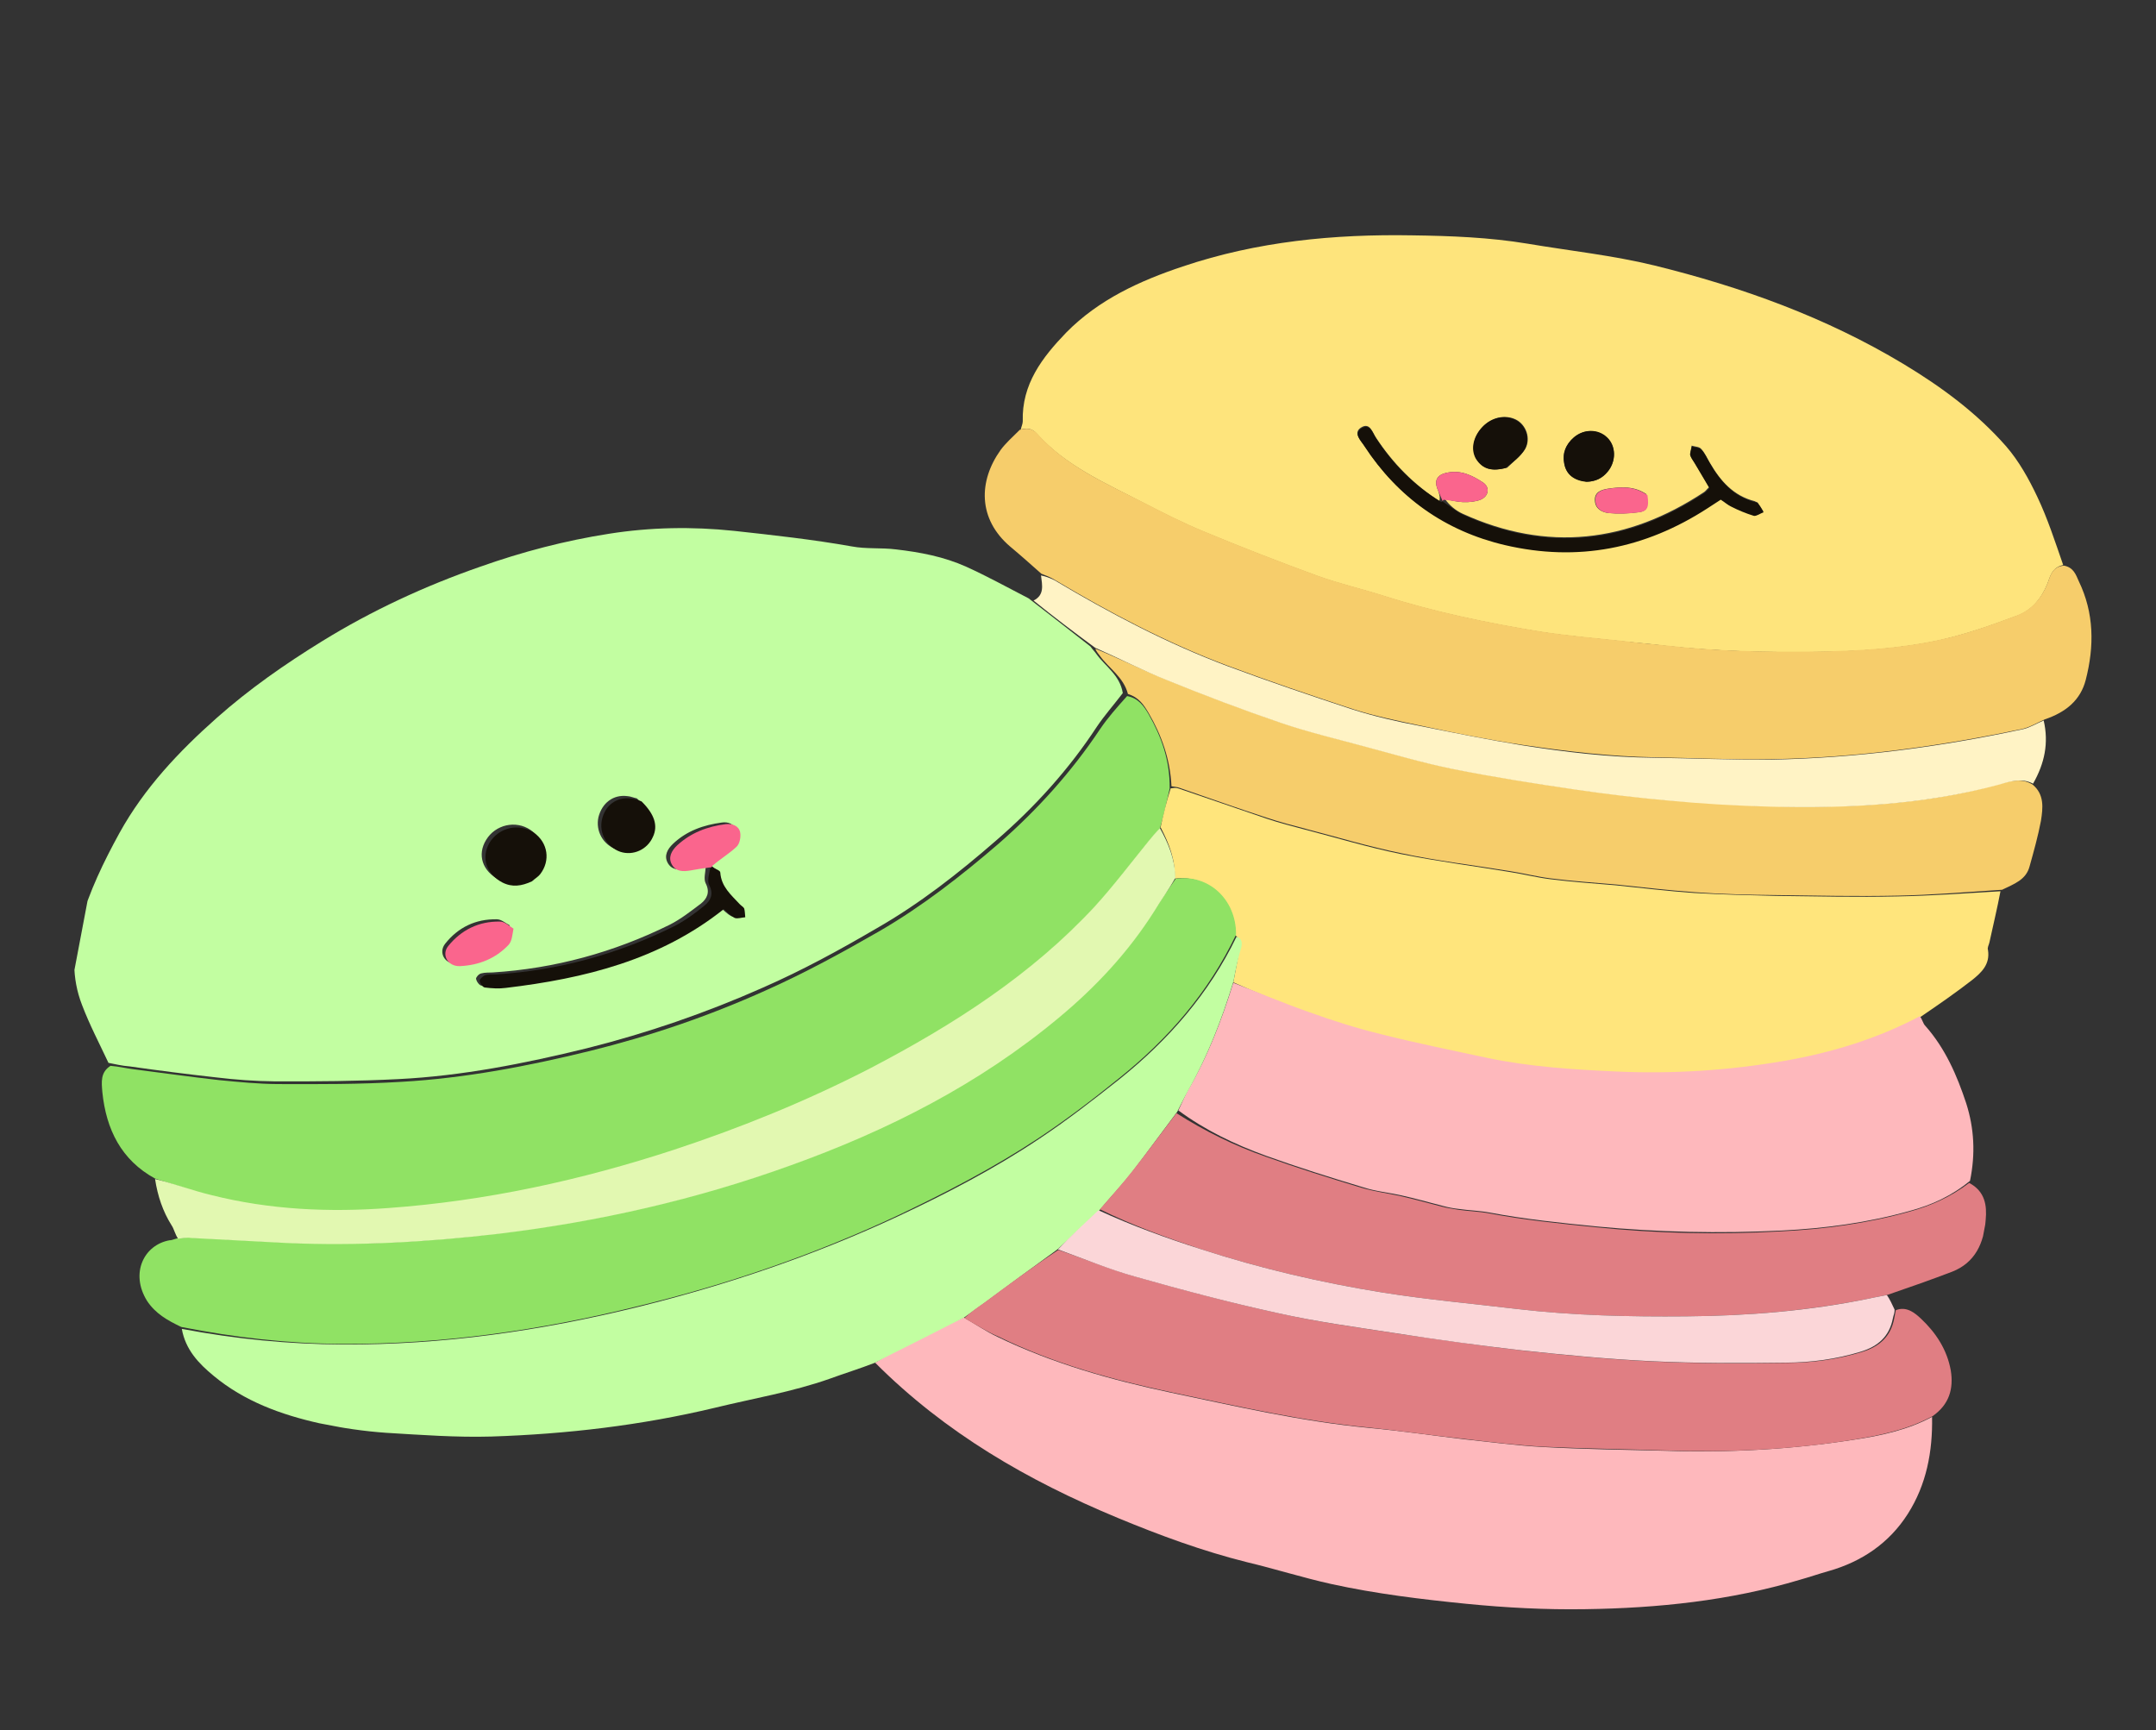 <svg width="157" height="126" viewBox="0 0 157 126" fill="none" xmlns="http://www.w3.org/2000/svg">
<rect x="0" y="0" width="157" height="126" fill="#333333" stroke="none"/>
<g clip-path="url(#clip0_36_1855)">
<path d="M7.898 77.396C7.242 75.995 6.516 74.613 5.968 73.167C5.217 71.224 5.264 69.236 5.844 67.218C6.516 64.89 7.545 62.76 8.701 60.655C10.503 57.395 13.017 54.729 15.786 52.274C18.159 50.17 20.739 48.368 23.46 46.69C27.075 44.461 30.936 42.672 34.954 41.273C38.024 40.185 41.141 39.368 44.363 38.865C47.383 38.39 50.388 38.337 53.455 38.657C56.325 38.971 59.194 39.286 62.029 39.79C63.077 39.989 64.186 39.872 65.246 40.007C67.018 40.212 68.734 40.537 70.371 41.273C71.857 41.947 73.318 42.748 74.906 43.573C76.486 44.789 77.919 45.912 79.409 47.078C79.564 47.304 79.705 47.429 79.834 47.617C80.485 48.526 81.551 49.154 81.762 50.47C81.106 51.328 80.436 52.085 79.887 52.898C77.848 56.014 75.348 58.782 72.516 61.224C69.796 63.59 66.974 65.805 63.836 67.6C61.133 69.183 58.416 70.665 55.545 71.922C51.411 73.757 47.116 75.235 42.727 76.335C38.205 77.442 33.656 78.348 29.003 78.58C26.012 78.733 23.013 78.754 20.019 78.743C18.573 78.731 17.145 78.624 15.729 78.454C13.634 78.221 11.513 77.95 9.429 77.653C8.877 77.614 8.375 77.486 7.898 77.396ZM51.394 63.081C51.379 63.504 51.22 63.998 51.389 64.325C51.726 64.978 51.471 65.453 51.044 65.798C50.314 66.347 49.578 66.928 48.778 67.333C44.71 69.345 40.404 70.526 35.873 70.813C35.607 70.828 35.315 70.805 35.037 70.884C34.866 70.917 34.654 71.171 34.667 71.272C34.695 71.474 34.907 71.743 35.034 71.767C35.549 71.832 36.075 71.833 36.576 71.797C42.301 71.114 47.816 69.802 52.442 66.063C52.698 66.275 52.942 66.55 53.242 66.706C53.452 66.811 53.742 66.669 54.008 66.654C53.987 66.421 53.997 66.194 53.931 66.018C53.892 65.879 53.707 65.812 53.598 65.693C52.969 65.017 52.258 64.424 52.19 63.396C52.182 63.264 51.781 63.122 51.67 62.839C52.242 62.424 52.841 62.046 53.33 61.55C53.568 61.333 53.664 60.827 53.597 60.487C53.49 60.009 53.032 59.823 52.557 59.897C51.24 60.073 50.008 60.495 49.004 61.45C48.602 61.832 48.347 62.308 48.613 62.816C48.905 63.363 49.431 63.364 49.975 63.271C50.5 63.109 51.006 63.041 51.394 63.081ZM38.556 63.955C38.718 63.79 38.939 63.668 39.076 63.465C39.858 62.467 39.678 61.156 38.63 60.434C37.55 59.705 36.07 60.047 35.398 61.163C34.731 62.248 35.132 63.437 36.331 64.057C37.045 64.455 37.723 64.354 38.556 63.955ZM46.373 58.136C46.151 58.094 45.908 57.983 45.68 57.972C44.651 57.843 43.84 58.474 43.579 59.505C43.356 60.511 43.919 61.534 44.912 61.853C45.841 62.16 46.85 61.697 47.29 60.765C47.674 59.954 47.443 59.092 46.373 58.136ZM37.116 67.382C36.816 67.227 36.509 66.939 36.179 66.942C34.638 66.912 33.37 67.523 32.419 68.718C31.9 69.373 32.398 70.22 33.26 70.187C34.617 70.149 35.861 69.665 36.813 68.634C37.026 68.38 37.046 67.925 37.116 67.382Z" fill="#C2FEA1"/>
<path d="M74.332 31.278C74.368 31.089 74.473 30.88 74.477 30.684C74.397 27.984 75.884 26.04 77.646 24.213C80.01 21.813 83 20.448 86.128 19.404C91.542 17.581 97.142 17.038 102.85 17.138C105.641 17.176 108.452 17.283 111.228 17.743C114.322 18.264 117.452 18.596 120.473 19.332C126.825 20.895 132.957 23.105 138.601 26.499C141.378 28.171 143.948 30.066 146.087 32.501C147.006 33.559 147.744 34.877 148.354 36.172C149.107 37.755 149.646 39.428 150.242 41.145C149.42 41.317 149.294 41.981 149.097 42.5C148.659 43.596 147.933 44.473 146.84 44.855C145.034 45.528 143.234 46.169 141.343 46.596C138.319 47.267 135.258 47.44 132.157 47.474C128.562 47.513 124.991 47.426 121.41 47.042C120.381 46.912 119.346 46.815 118.311 46.717C116.248 46.489 114.172 46.325 112.127 46.003C108.264 45.369 104.4 44.571 100.676 43.375C99.124 42.884 97.515 42.514 95.974 41.96C93.172 40.938 90.383 39.853 87.637 38.71C86.171 38.105 84.73 37.374 83.321 36.648C80.565 35.209 77.64 33.968 75.521 31.602C75.142 31.17 74.781 31.167 74.332 31.278ZM104.842 36.504C102.964 35.296 101.418 33.727 100.193 31.858C99.935 31.481 99.755 30.694 99.075 31.155C98.54 31.544 99.072 32.038 99.33 32.414C101.776 36.184 105.233 38.607 109.582 39.628C114.873 40.892 119.77 39.889 124.309 36.951C124.643 36.753 124.983 36.523 125.285 36.318C125.605 36.542 125.803 36.711 126.045 36.822C126.587 37.089 127.135 37.323 127.695 37.495C127.88 37.563 128.15 37.352 128.403 37.236C128.28 37.016 128.125 36.791 127.996 36.602C127.939 36.559 127.843 36.541 127.786 36.497C126.215 36.101 125.271 35.006 124.501 33.681C124.301 33.349 124.144 32.959 123.868 32.677C123.734 32.521 123.404 32.524 123.187 32.45C123.145 32.671 123.104 32.893 123.068 33.082C123.121 33.322 123.282 33.516 123.411 33.704C123.76 34.294 124.115 34.852 124.458 35.474C124.301 35.608 124.207 35.754 124.094 35.83C118.523 39.522 112.665 40.212 106.514 37.41C105.998 37.181 105.517 36.762 105.234 36.349C105.678 36.433 106.117 36.549 106.542 36.564C106.967 36.579 107.436 36.537 107.828 36.382C108.402 36.13 108.522 35.498 107.998 35.137C107.237 34.633 106.396 34.212 105.402 34.416C104.618 34.562 104.401 35.012 104.726 35.728C104.811 35.974 104.89 36.251 104.81 36.498L104.842 36.504ZM109.749 34.061C110.194 33.622 110.729 33.232 111.059 32.705C111.501 31.938 111.134 30.919 110.382 30.547C109.597 30.169 108.636 30.38 107.978 31.074C107.32 31.768 107.114 32.678 107.509 33.375C107.975 34.216 108.712 34.323 109.749 34.061ZM115.613 35.074C116.209 35.056 116.682 34.819 117.064 34.367C117.702 33.604 117.683 32.487 117.011 31.869C116.338 31.25 115.323 31.222 114.607 31.872C114.017 32.382 113.732 33.016 113.912 33.803C114.066 34.552 114.642 34.989 115.613 35.074ZM119.885 35.982C119.009 35.391 118.078 35.443 117.096 35.585C116.622 35.658 116.097 35.821 116.142 36.451C116.162 37.044 116.64 37.299 117.123 37.357C117.834 37.427 118.563 37.401 119.272 37.306C119.943 37.237 120.067 36.933 119.885 35.982Z" fill="#FEE47C"/>
<path d="M140.693 103.175C140.74 105.705 140.285 108.107 138.927 110.239C137.568 112.372 135.566 113.727 133.133 114.412C132.437 114.608 131.768 114.841 131.072 115.036C125.978 116.559 120.74 117.105 115.426 117.179C112.554 117.224 109.686 117.073 106.81 116.79C103.515 116.46 100.2 116.061 96.945 115.346C94.892 114.892 92.843 114.241 90.796 113.755C87.559 112.945 84.451 111.8 81.399 110.534C74.869 107.823 68.844 104.357 63.726 99.23C64.513 98.724 65.314 98.319 66.115 97.915C67.458 97.252 68.776 96.553 70.177 95.934C71.038 96.425 71.825 96.967 72.641 97.351C76.651 99.289 80.932 100.493 85.299 101.419C90.047 102.417 94.778 103.51 99.628 103.971C101.989 104.189 104.327 104.534 106.645 104.809C108.549 105.006 110.474 105.273 112.365 105.369C115.296 105.532 118.284 105.574 121.233 105.642C125.845 105.796 130.434 105.552 134.979 104.842C137.011 104.54 138.934 104.119 140.693 103.175Z" fill="#FEB8BC"/>
<path d="M8.047 77.613C8.631 77.658 9.134 77.786 9.648 77.851C11.737 78.116 13.852 78.418 15.948 78.652C17.37 78.79 18.823 78.935 20.238 78.941C23.231 78.952 26.224 78.962 29.222 78.778C33.88 78.514 38.423 77.64 42.945 76.533C47.366 75.439 51.624 73.987 55.763 72.12C58.603 70.857 61.357 69.349 64.054 67.798C67.198 65.971 70.021 63.756 72.734 61.422C75.535 58.974 78.034 56.206 80.105 53.096C80.654 52.283 81.324 51.526 82.076 50.686C82.902 50.843 83.289 51.407 83.638 51.997C84.576 53.648 85.204 55.371 85.176 57.428C84.947 58.465 84.735 59.407 84.454 60.369C84.128 60.7 83.872 61.012 83.615 61.323C82.326 62.912 81.127 64.551 79.723 66.053C75.087 71.067 69.394 74.703 63.367 77.849C58.77 80.219 54.017 82.2 49.076 83.784C42.303 86.003 35.401 87.511 28.291 88.03C23.951 88.353 19.643 88.159 15.401 87.093C14.021 86.733 12.665 86.247 11.297 85.824C8.821 84.471 7.731 82.235 7.453 79.53C7.395 78.799 7.298 78.093 8.047 77.613Z" fill="#90E264"/>
<path d="M84.504 60.28C84.715 59.338 84.921 58.428 85.246 57.409C85.518 57.362 85.683 57.361 85.835 57.422C87.968 58.154 90.132 58.892 92.265 59.623C93.162 59.924 94.104 60.168 95.013 60.406C97.335 61.009 99.638 61.708 101.983 62.185C104.615 62.716 107.282 63.058 109.931 63.495C110.922 63.65 111.895 63.9 112.892 64.023C114.467 64.223 116.06 64.329 117.647 64.466C119.552 64.663 121.45 64.892 123.367 65.026C125.353 65.14 127.351 65.192 129.318 65.237C132.273 65.273 135.223 65.341 138.165 65.276C140.675 65.228 143.178 65.048 145.675 64.899C145.442 66.132 145.139 67.384 144.873 68.61C144.837 68.8 144.7 69.003 144.765 69.179C144.929 70.225 144.289 70.824 143.591 71.379C142.435 72.273 141.22 73.123 139.861 74.044C136.645 75.727 133.365 76.709 129.96 77.308C125.909 78.013 121.777 78.278 117.666 78.088C114.5 77.947 111.346 77.742 108.244 77.088C105.65 76.532 103.083 76.012 100.507 75.361C98.714 74.922 96.976 74.364 95.251 73.742C93.398 73.097 91.601 72.331 89.811 71.533L90.29 69.005C90.356 68.657 90.346 68.361 89.963 68.124C90.023 65.549 87.941 63.682 85.547 63.981C85.588 62.548 85.113 61.41 84.536 60.286L84.504 60.28Z" fill="#FFE57C"/>
<path d="M74.262 31.298C74.781 31.167 75.142 31.17 75.527 31.57C77.672 33.974 80.565 35.209 83.327 36.617C84.736 37.342 86.177 38.074 87.643 38.679C90.389 39.821 93.178 40.906 95.98 41.928C97.521 42.482 99.129 42.852 100.682 43.343C104.437 44.546 108.27 45.338 112.133 45.971C114.178 46.294 116.254 46.458 118.317 46.685C119.346 46.815 120.381 46.912 121.416 47.01C124.991 47.426 128.568 47.482 132.163 47.443C135.232 47.402 138.325 47.235 141.349 46.564C143.202 46.163 145.04 45.496 146.846 44.823C147.945 44.41 148.665 43.564 149.103 42.468C149.3 41.949 149.432 41.254 150.3 41.189C150.999 41.322 151.163 41.844 151.371 42.309C152.507 44.652 152.509 47.075 151.883 49.51C151.506 50.977 150.451 51.858 148.903 52.383C148.291 52.66 147.844 52.935 147.325 53.066C141.29 54.345 135.173 55.183 128.966 55.283C126.125 55.334 123.289 55.19 120.467 55.146C117.219 55.087 114 54.706 110.798 54.23C108.302 53.855 105.797 53.348 103.331 52.815C101.716 52.477 100.102 52.138 98.549 51.647C95.481 50.64 92.419 49.602 89.376 48.468C84.981 46.817 80.822 44.621 76.8 42.222C76.507 42.036 76.169 41.906 75.831 41.777C75.069 41.108 74.339 40.446 73.571 39.81C71.189 37.787 71.254 35.016 72.865 32.768C73.221 32.279 73.735 31.82 74.262 31.298Z" fill="#F6CD6B"/>
<path d="M89.805 71.564C91.613 72.267 93.442 73.04 95.263 73.679C96.988 74.301 98.757 74.865 100.519 75.297C103.095 75.949 105.662 76.468 108.256 77.025C111.358 77.679 114.512 77.883 117.678 78.025C121.789 78.215 125.921 77.95 129.972 77.245C133.377 76.646 136.657 75.663 139.803 74.001C139.99 74.232 140.031 74.535 140.198 74.697C141.662 76.35 142.508 78.311 143.178 80.337C143.756 82.148 143.865 84.002 143.456 85.987C142.093 87.104 140.654 87.748 139.092 88.172C136.033 89.033 132.892 89.453 129.736 89.608C125.217 89.832 120.726 89.734 116.231 89.307C113.647 89.047 111.063 88.787 108.49 88.299C107.759 88.16 106.972 88.142 106.235 88.035C105.848 87.995 105.435 87.916 105.06 87.812C104.055 87.557 103.056 87.269 102.045 87.045C101.098 86.833 100.127 86.747 99.229 86.446C96.862 85.735 94.501 84.993 92.19 84.162C89.942 83.344 87.768 82.31 85.805 80.857C86.072 80.319 86.263 79.831 86.512 79.387C87.924 76.97 88.954 74.317 89.805 71.564Z" fill="#FEB8BC"/>
<path d="M89.822 71.47C88.96 74.285 87.93 76.939 86.5 79.45C86.251 79.894 86.028 80.376 85.718 80.972C84.574 82.49 83.55 83.9 82.5 85.272C81.756 86.245 80.897 87.129 80.046 88.147C79.004 89.128 78.044 90.026 77.008 90.976C75.178 92.299 73.416 93.602 71.655 94.905C71.159 95.269 70.668 95.602 70.208 95.94C68.865 96.602 67.547 97.302 66.204 97.964C65.403 98.369 64.571 98.768 63.726 99.23C62.59 99.669 61.471 100.014 60.41 100.402C57.694 101.36 54.839 101.834 52.044 102.516C46.699 103.795 41.246 104.431 35.782 104.607C33.233 104.68 30.669 104.489 28.131 104.336C26.506 104.224 24.874 103.98 23.259 103.642C20.481 103.017 17.8 102.051 15.554 100.184C14.472 99.292 13.51 98.291 13.239 96.766C17.179 97.513 21.026 97.882 24.939 97.903C32.239 97.944 39.38 96.908 46.457 95.171C52.984 93.56 59.282 91.414 65.383 88.576C68.922 86.923 72.427 85.099 75.669 82.93C77.702 81.581 79.632 80.08 81.531 78.574C85.101 75.715 88.044 72.344 90.046 68.206C90.447 68.347 90.457 68.644 90.391 68.991C90.146 69.763 89.99 70.585 89.822 71.47Z" fill="#C2FEA1"/>
<path d="M90.007 68.067C87.986 72.3 85.043 75.671 81.473 78.53C79.569 80.068 77.645 81.537 75.612 82.887C72.338 85.049 68.871 86.847 65.325 88.533C59.257 91.377 52.92 93.548 46.4 95.128C39.355 96.87 32.181 97.901 24.882 97.86C20.969 97.838 17.134 97.406 13.2 96.628C12.173 96.139 11.311 95.648 10.699 94.714C9.465 92.712 10.482 90.646 12.355 90.313C12.451 90.331 12.596 90.261 12.874 90.183C13.343 90.14 13.615 90.094 13.875 90.11C16.191 90.222 18.501 90.365 20.817 90.476C26.007 90.707 31.128 90.433 36.283 89.806C43.559 88.926 50.644 87.322 57.535 84.83C64.634 82.28 71.267 78.888 77.086 74.065C79.781 71.826 82.138 69.293 84.013 66.342C84.525 65.555 85.068 64.774 85.611 63.993C87.985 63.624 90.035 65.486 90.007 68.067Z" fill="#90E264"/>
<path d="M70.234 95.978C70.636 95.596 71.133 95.231 71.624 94.899C73.385 93.596 75.146 92.293 77.066 91.019C79.046 91.689 80.874 92.462 82.751 92.981C86.218 93.965 89.697 94.886 93.206 95.65C96.016 96.28 98.874 96.658 101.752 97.105C104.794 97.551 107.837 97.996 110.897 98.347C114.091 98.691 117.259 98.996 120.457 99.144C123.686 99.298 126.914 99.287 130.148 99.245C131.993 99.235 133.816 98.991 135.599 98.445C136.856 98.061 137.685 97.334 137.937 96.007C137.973 95.817 138.009 95.628 138.051 95.407C138.834 95.097 139.429 95.602 139.877 96.015C140.967 97.04 141.786 98.275 142.057 99.8C142.268 101.116 141.951 102.268 140.737 103.118C138.902 104.113 136.985 104.502 135.048 104.823C130.497 105.564 125.915 105.776 121.302 105.623C118.359 105.523 115.403 105.487 112.434 105.35C110.511 105.247 108.613 105.019 106.714 104.79C104.359 104.54 102.021 104.195 99.697 103.951C94.847 103.49 90.117 102.397 85.369 101.399C81.033 100.48 76.746 99.307 72.71 97.331C71.856 96.973 71.096 96.469 70.203 95.972L70.234 95.978Z" fill="#E07E83"/>
<path d="M145.794 64.791C143.228 64.959 140.719 65.171 138.208 65.219C135.267 65.284 132.317 65.216 129.361 65.18C127.357 65.16 125.391 65.115 123.411 64.969C121.494 64.835 119.595 64.606 117.691 64.409C116.104 64.272 114.511 64.166 112.936 63.966C111.939 63.842 110.966 63.593 109.975 63.437C107.326 63.001 104.652 62.691 102.027 62.128C99.682 61.651 97.378 60.952 95.057 60.349C94.147 60.111 93.206 59.867 92.309 59.566C90.138 58.86 88.012 58.097 85.879 57.365C85.726 57.304 85.561 57.305 85.307 57.257C85.216 55.308 84.594 53.553 83.65 51.934C83.301 51.344 82.946 50.786 82.137 50.534C81.813 49.294 80.747 48.667 80.096 47.758C79.993 47.607 79.826 47.444 79.767 47.237C81.538 47.965 83.222 48.808 84.967 49.499C87.719 50.61 90.483 51.657 93.265 52.61C95.244 53.28 97.26 53.76 99.264 54.303C101.394 54.871 103.513 55.502 105.668 55.943C108.68 56.546 111.749 57.029 114.791 57.475C117.034 57.802 119.32 58.071 121.586 58.272C124.017 58.47 126.454 58.638 128.877 58.704C134.446 58.843 140.018 58.622 145.436 57.128C146.233 56.919 147.149 56.601 148.004 57.123C148.888 57.847 148.766 58.839 148.624 59.761C148.414 60.867 148.103 61.987 147.798 63.075C147.543 64.075 146.665 64.366 145.794 64.791Z" fill="#F6CD6B"/>
<path d="M80.096 88.058C80.897 87.129 81.73 86.207 82.468 85.266C83.55 83.9 84.574 82.49 85.668 81.06C87.725 82.367 89.893 83.432 92.146 84.219C94.458 85.05 96.819 85.792 99.186 86.503C100.089 86.772 101.086 86.896 102.002 87.102C103.012 87.326 104.011 87.614 105.016 87.87C105.391 87.974 105.81 88.02 106.192 88.093C106.928 88.199 107.715 88.217 108.446 88.356C111.02 88.844 113.572 89.098 116.187 89.365C120.676 89.822 125.199 89.926 129.692 89.665C132.848 89.51 135.989 89.09 139.049 88.23C140.61 87.805 142.049 87.161 143.395 86.139C144.562 86.754 144.694 87.793 144.598 88.823C144.477 90.502 143.84 91.953 142.135 92.612C140.645 93.181 139.129 93.712 137.474 94.282C136.924 94.407 136.518 94.461 136.139 94.553C131.722 95.451 127.275 95.82 122.792 95.854C118.67 95.892 114.572 95.803 110.451 95.316C107.2 94.929 103.931 94.637 100.704 94.124C96.2 93.401 91.755 92.363 87.415 90.951C84.939 90.121 82.443 89.223 80.096 88.058Z" fill="#E07E83"/>
<path d="M85.591 63.924C85.094 64.812 84.519 65.587 84.039 66.38C82.163 69.331 79.807 71.864 77.112 74.103C71.287 78.957 64.66 82.317 57.56 84.868C50.67 87.36 43.585 88.964 36.308 89.844C31.191 90.445 26.032 90.745 20.843 90.514C18.527 90.403 16.217 90.259 13.901 90.148C13.615 90.094 13.337 90.172 12.969 90.201C12.737 89.862 12.676 89.49 12.495 89.227C11.863 88.223 11.482 87.103 11.291 85.856C12.677 86.184 14.027 86.702 15.413 87.03C19.655 88.096 23.963 88.29 28.303 87.966C35.413 87.448 42.315 85.94 49.088 83.721C54.004 82.099 58.782 80.156 63.379 77.786C69.406 74.639 75.099 71.004 79.735 65.99C81.107 64.482 82.338 62.849 83.627 61.26C83.884 60.948 84.14 60.637 84.466 60.306C85.081 61.404 85.556 62.542 85.591 63.924Z" fill="#E2F8B1"/>
<path d="M148.048 57.066C147.181 56.607 146.296 56.931 145.462 57.165C140.018 58.622 134.472 58.88 128.903 58.742C126.48 58.675 124.037 58.54 121.611 58.309C119.345 58.109 117.059 57.84 114.817 57.513C111.775 57.067 108.706 56.584 105.694 55.98C103.539 55.539 101.42 54.908 99.289 54.341C97.286 53.798 95.238 53.312 93.29 52.648C90.477 51.689 87.713 50.641 84.993 49.537C83.247 48.846 81.57 47.971 79.747 47.168C78.187 46.021 76.748 44.93 75.263 43.732C76.064 43.327 75.898 42.641 75.807 41.903C76.125 41.963 76.463 42.093 76.794 42.254C80.816 44.653 84.975 46.849 89.369 48.5C92.413 49.633 95.475 50.672 98.543 51.679C100.096 52.169 101.704 52.54 103.325 52.847C105.797 53.348 108.302 53.855 110.792 54.262C113.987 54.769 117.207 55.15 120.46 55.177C123.283 55.221 126.125 55.334 128.96 55.315C135.135 55.208 141.246 54.402 147.319 53.097C147.8 52.992 148.285 52.691 148.821 52.465C149.201 54.109 148.888 55.588 148.048 57.066Z" fill="#FFF3C5"/>
<path d="M80.014 88.141C82.437 89.254 84.901 90.147 87.415 90.951C91.755 92.363 96.2 93.401 100.704 94.124C103.931 94.637 107.2 94.929 110.451 95.316C114.541 95.797 118.67 95.892 122.792 95.854C127.275 95.82 131.754 95.457 136.139 94.553C136.518 94.461 136.923 94.407 137.404 94.302C137.636 94.641 137.773 94.961 137.961 95.357C137.983 95.59 137.884 95.768 137.842 95.989C137.59 97.316 136.761 98.043 135.503 98.427C133.721 98.973 131.898 99.217 130.052 99.227C126.819 99.269 123.591 99.279 120.361 99.126C117.164 98.978 113.996 98.672 110.802 98.329C107.742 97.978 104.693 97.564 101.656 97.087C98.811 96.646 95.953 96.268 93.111 95.632C89.602 94.868 86.123 93.947 82.656 92.963C80.779 92.443 78.95 91.671 77.04 90.982C77.987 89.983 78.979 89.09 79.983 88.135L80.014 88.141Z" fill="#FBD6D8"/>
<path d="M51.839 63.126C52.043 63.263 52.45 63.373 52.452 63.537C52.521 64.565 53.231 65.158 53.86 65.833C53.969 65.952 54.148 66.052 54.194 66.158C54.253 66.366 54.243 66.593 54.27 66.795C54.004 66.81 53.72 66.92 53.504 66.846C53.204 66.691 52.96 66.416 52.704 66.204C48.052 69.905 42.563 71.255 36.838 71.938C36.331 72.006 35.811 71.972 35.297 71.908C35.138 71.878 34.957 71.614 34.929 71.413C34.916 71.312 35.154 71.095 35.299 71.024C35.546 70.94 35.838 70.963 36.136 70.954C40.667 70.666 44.972 69.485 49.04 67.474C49.841 67.069 50.602 66.525 51.306 65.939C51.733 65.594 51.988 65.118 51.651 64.465C51.482 64.139 51.642 63.645 51.725 63.203C51.795 63.183 51.839 63.126 51.839 63.126Z" fill="#151009"/>
<path d="M38.736 64.179C37.979 64.526 37.302 64.627 36.581 64.261C35.414 63.647 35.014 62.458 35.648 61.367C36.321 60.251 37.801 59.909 38.881 60.638C39.897 61.354 40.108 62.671 39.327 63.669C39.195 63.84 38.975 63.962 38.736 64.179Z" fill="#151009"/>
<path d="M46.719 58.358C47.661 59.29 47.931 60.126 47.546 60.938C47.138 61.875 46.097 62.333 45.168 62.026C44.181 61.675 43.612 60.683 43.835 59.678C44.065 58.641 44.907 58.015 45.936 58.144C46.165 58.155 46.413 58.235 46.719 58.358Z" fill="#151009"/>
<path d="M51.889 63.037L51.801 63.151C51.294 63.219 50.788 63.287 50.275 63.386C49.731 63.479 49.205 63.478 48.913 62.932C48.647 62.423 48.902 61.947 49.304 61.565C50.302 60.641 51.508 60.182 52.857 60.012C53.325 59.97 53.79 60.124 53.897 60.602C53.964 60.942 53.868 61.448 53.63 61.665C53.109 62.155 52.479 62.527 51.889 63.037Z" fill="#FA658D"/>
<path d="M37.392 67.623C37.308 68.066 37.288 68.52 37.037 68.8C36.091 69.799 34.879 70.29 33.484 70.353C32.59 70.38 32.13 69.507 32.644 68.884C33.588 67.721 34.862 67.079 36.403 67.109C36.733 67.106 37.041 67.393 37.392 67.623Z" fill="#FA658D"/>
<path d="M105.039 36.508C105.537 36.832 105.992 37.212 106.534 37.479C112.684 40.281 118.543 39.591 124.114 35.9C124.227 35.823 124.352 35.683 124.478 35.543L123.43 33.773C123.307 33.553 123.147 33.359 123.087 33.151C123.06 32.95 123.165 32.741 123.207 32.519C123.455 32.599 123.753 32.59 123.888 32.747C124.164 33.028 124.321 33.418 124.521 33.751C125.29 35.075 126.235 36.17 127.806 36.566C127.869 36.578 127.996 36.602 128.016 36.672C128.177 36.866 128.3 37.086 128.423 37.305C128.176 37.39 127.906 37.6 127.715 37.564C127.155 37.393 126.575 37.152 126.065 36.891C125.823 36.78 125.599 36.574 125.305 36.387C125.003 36.592 124.669 36.791 124.329 37.021C119.79 39.958 114.898 40.93 109.602 39.697C105.221 38.671 101.801 36.222 99.35 32.483C99.124 32.113 98.56 31.614 99.095 31.224C99.775 30.763 99.955 31.55 100.212 31.927C101.438 33.796 102.952 35.36 104.963 36.559C105.077 36.482 105.071 36.514 105.071 36.514L105.039 36.508Z" fill="#151009"/>
<path d="M109.647 34.075C108.712 34.323 107.975 34.216 107.471 33.401C107.076 32.704 107.282 31.793 107.94 31.099C108.598 30.406 109.56 30.195 110.344 30.573C111.096 30.945 111.469 31.932 111.021 32.731C110.729 33.232 110.194 33.622 109.647 34.075Z" fill="#151009"/>
<path d="M115.512 35.088C114.642 34.989 114.06 34.584 113.918 33.771C113.77 32.99 114.023 32.35 114.613 31.84C115.355 31.228 116.376 31.225 117.017 31.837C117.689 32.456 117.708 33.572 117.07 34.336C116.682 34.819 116.209 35.056 115.512 35.088Z" fill="#151009"/>
<path d="M105.045 36.476C104.928 36.225 104.843 35.98 104.726 35.728C104.401 35.012 104.618 34.562 105.402 34.416C106.396 34.212 107.237 34.633 107.998 35.137C108.522 35.498 108.402 36.13 107.828 36.382C107.436 36.537 106.967 36.579 106.542 36.564C106.117 36.549 105.678 36.433 105.126 36.394C105.039 36.508 105.045 36.476 105.045 36.476Z" fill="#FA658D"/>
<path d="M119.968 36.063C120.098 36.939 119.975 37.243 119.303 37.312C118.594 37.407 117.865 37.433 117.154 37.363C116.672 37.305 116.193 37.05 116.174 36.457C116.129 35.827 116.653 35.664 117.128 35.591C118.078 35.443 119.041 35.397 119.968 36.063Z" fill="#FA658D"/>
</g>
<defs>
<clipPath id="clip0_36_1855">
<rect width="140.163" height="101" fill="white" transform="translate(18.805) rotate(10.73)"/>
</clipPath>
</defs>
</svg>
